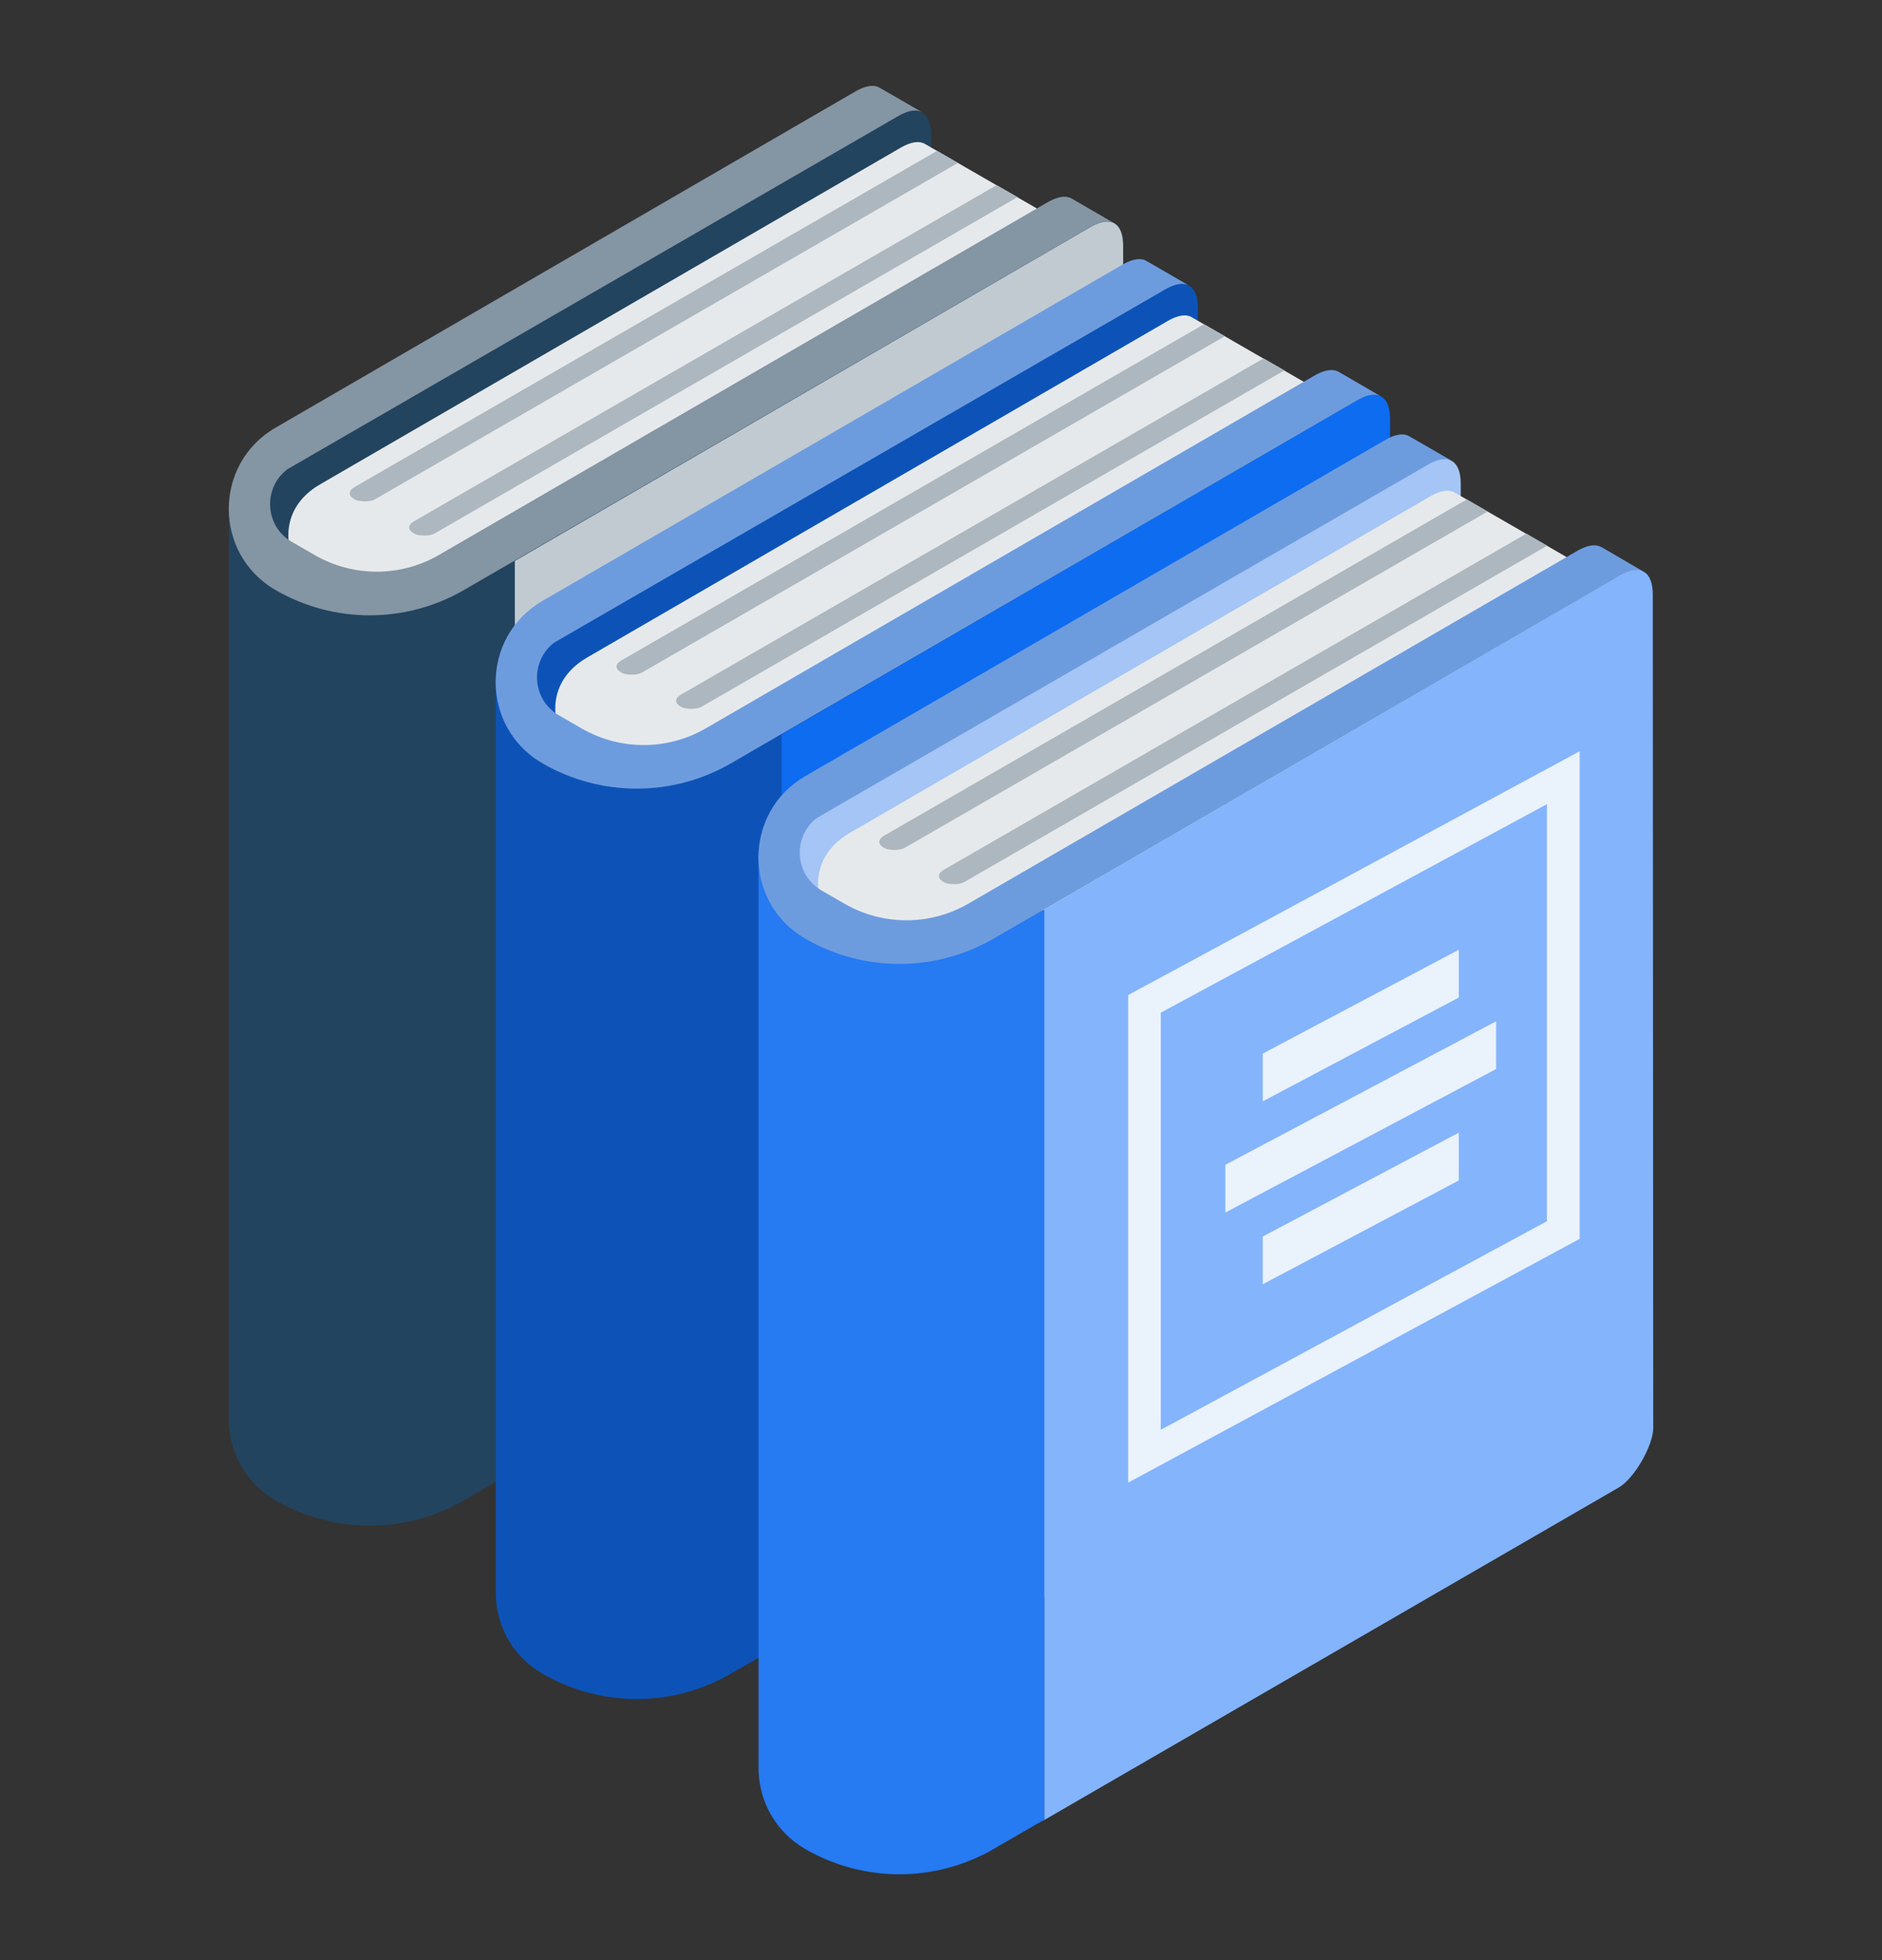 <?xml version="1.0" encoding="UTF-8"?>
<svg xmlns="http://www.w3.org/2000/svg" width="24" height="25" viewBox="0 0 24 25" fill="none">
  <rect x="0" y="0" width="24" height="25" fill="#333333" stroke="none"/>
  <path d="M11.873 1.723C11.873 1.573 11.833 1.476 11.761 1.434C11.688 1.393 11.492 1.319 11.363 1.394L3.313 5.9V17.806L11.439 13.112C11.634 13 11.879 12.577 11.878 12.351L14.202 2.844L13.884 2.7L11.874 3.442L11.873 1.723Z" fill="#22445F"></path>
  <path d="M4.026 6.212C3.19 6.768 4.009 8.042 4.879 7.54L5.287 7.304L12.951 2.872L13.076 2.8C13.205 2.725 13.31 2.71 13.382 2.751L11.806 1.842L11.806 1.843C11.733 1.792 11.624 1.804 11.487 1.883L4.093 6.171C4.07 6.184 4.048 6.198 4.026 6.212Z" fill="#E6E9EC"></path>
  <path d="M14.323 3.137C14.323 2.838 14.163 2.746 13.903 2.897L6.563 7.156V18.767L13.889 14.527C14.084 14.414 14.328 13.991 14.328 13.765L14.323 3.137Z" fill="#C1CAD1"></path>
  <path d="M14.225 2.858L14.226 2.858L14.22 2.855C14.221 2.856 14.223 2.857 14.225 2.858Z" fill="#E37A34"></path>
  <path d="M6.563 7.156C6.563 7.156 5.46 7.476 4.347 7.301C3.235 7.126 2.919 6.442 2.919 6.442V18.062C2.918 18.088 2.918 18.113 2.919 18.139V18.148L2.919 18.148C2.934 18.535 3.133 18.916 3.516 19.138C4.259 19.567 5.175 19.566 5.917 19.136L6.522 18.786C6.549 18.774 6.563 18.767 6.563 18.767V7.156H6.563Z" fill="#22445F"></path>
  <path d="M11.767 1.437L11.761 1.434C11.763 1.435 11.764 1.436 11.766 1.437L11.767 1.437Z" fill="#E37A34"></path>
  <path d="M13.668 2.533C13.667 2.532 13.666 2.531 13.665 2.531L13.661 2.528L13.66 2.529C13.588 2.491 13.486 2.507 13.359 2.58L5.594 7.08C5.105 7.362 4.503 7.362 4.014 7.08L3.723 6.912C3.372 6.71 3.353 6.22 3.665 5.985L11.329 1.553L11.454 1.481C11.583 1.406 11.688 1.391 11.76 1.432L11.228 1.125L11.227 1.125C11.155 1.075 11.046 1.087 10.909 1.166L3.515 5.454C2.718 5.915 2.718 7.067 3.516 7.527C4.259 7.956 5.175 7.955 5.917 7.525L13.779 2.968V2.968L13.903 2.895C14.028 2.823 14.13 2.807 14.202 2.843L13.668 2.533Z" fill="#8495A3"></path>
  <path d="M13.389 2.757L13.384 2.754C13.386 2.754 13.387 2.756 13.389 2.757L13.389 2.757Z" fill="#E37A34"></path>
  <path d="M4.523 6.211C4.438 6.26 4.438 6.321 4.523 6.37C4.58 6.403 4.722 6.403 4.779 6.37L12.216 2.078L11.95 1.924L4.523 6.211Z" fill="#ADB7BF"></path>
  <path d="M5.282 6.647C5.197 6.697 5.197 6.757 5.282 6.806C5.339 6.839 5.482 6.839 5.539 6.806L12.976 2.514L12.71 2.361L5.282 6.647Z" fill="#ADB7BF"></path>
  <path d="M15.277 3.933C15.277 3.784 15.237 3.686 15.164 3.644C15.092 3.603 14.896 3.529 14.767 3.605L6.717 8.11V20.016L14.843 15.323C15.038 15.21 15.282 14.787 15.282 14.562L17.605 5.055L17.288 4.91L15.278 5.653L15.277 3.933Z" fill="#0D53B7"></path>
  <path d="M7.43 8.422C6.594 8.979 7.413 10.252 8.283 9.75L8.691 9.514L16.355 5.083L16.48 5.011C16.609 4.935 16.714 4.921 16.786 4.962L15.21 4.053L15.209 4.053C15.137 4.003 15.028 4.014 14.891 4.094L7.496 8.381C7.474 8.395 7.452 8.408 7.43 8.422Z" fill="#E6E9EC"></path>
  <path d="M17.727 5.347C17.727 5.048 17.567 4.957 17.307 5.107L9.967 9.367V20.978L17.293 16.737C17.488 16.624 17.732 16.201 17.732 15.976L17.727 5.347Z" fill="#0E6CF1"></path>
  <path d="M17.629 5.069L17.629 5.068L17.623 5.065C17.625 5.066 17.627 5.067 17.629 5.069Z" fill="#E37A34"></path>
  <path d="M9.967 9.367C9.967 9.367 8.864 9.686 7.751 9.511C6.639 9.336 6.323 8.653 6.323 8.653V20.272C6.322 20.298 6.322 20.324 6.323 20.35V20.358L6.323 20.358C6.338 20.746 6.537 21.127 6.92 21.348C7.663 21.777 8.579 21.777 9.321 21.346L9.926 20.996C9.952 20.985 9.967 20.978 9.967 20.978V9.367H9.967Z" fill="#0D53B7"></path>
  <path d="M15.17 3.647L15.165 3.644C15.167 3.645 15.168 3.647 15.17 3.647L15.17 3.647Z" fill="#E37A34"></path>
  <path d="M17.072 4.743C17.071 4.742 17.07 4.742 17.069 4.741L17.065 4.739L17.064 4.739C16.992 4.702 16.889 4.717 16.763 4.79L8.998 9.291C8.509 9.573 7.907 9.573 7.418 9.291L7.127 9.123C6.776 8.92 6.757 8.43 7.069 8.195L14.733 3.764L14.857 3.692C14.987 3.617 15.091 3.602 15.164 3.643L14.632 3.335L14.631 3.335C14.559 3.285 14.45 3.297 14.313 3.376L6.918 7.664C6.121 8.126 6.122 9.277 6.92 9.737C7.663 10.166 8.579 10.166 9.321 9.736L17.183 5.178V5.178L17.307 5.106C17.432 5.033 17.534 5.017 17.606 5.053L17.072 4.743Z" fill="#6D9CDE"></path>
  <path d="M16.793 4.967L16.788 4.964C16.789 4.965 16.791 4.966 16.792 4.967L16.793 4.967Z" fill="#E37A34"></path>
  <path d="M7.926 8.422C7.841 8.471 7.841 8.531 7.926 8.58C7.983 8.613 8.126 8.613 8.183 8.58L15.62 4.288L15.354 4.135L7.926 8.422Z" fill="#ADB7BF"></path>
  <path d="M8.686 8.858C8.601 8.907 8.601 8.967 8.686 9.016C8.743 9.049 8.886 9.049 8.943 9.016L16.38 4.724L16.114 4.571L8.686 8.858Z" fill="#ADB7BF"></path>
  <path d="M18.628 6.169C18.628 6.019 18.587 5.922 18.515 5.88C18.443 5.839 18.247 5.765 18.117 5.84L10.068 10.346V22.252L18.194 17.558C18.389 17.446 18.633 17.023 18.633 16.797L20.956 7.29L20.638 7.146L18.629 7.888L18.628 6.169Z" fill="#A4C5F5"></path>
  <path d="M10.781 10.658C9.945 11.214 10.763 12.488 11.633 11.986L12.041 11.75L19.706 7.318L19.83 7.246C19.96 7.171 20.064 7.156 20.137 7.197L18.561 6.288L18.56 6.289C18.487 6.238 18.378 6.25 18.242 6.329L10.847 10.617C10.824 10.63 10.802 10.644 10.781 10.658Z" fill="#E6E9EC"></path>
  <path d="M21.077 7.583C21.077 7.284 20.917 7.192 20.658 7.343L13.317 11.602V23.213L20.643 18.972C20.839 18.86 21.083 18.437 21.083 18.211L21.077 7.583Z" fill="#84B4FB"></path>
  <path d="M20.98 7.304L20.98 7.304L20.974 7.3C20.976 7.302 20.978 7.303 20.98 7.304Z" fill="#E37A34"></path>
  <path d="M13.318 11.602C13.318 11.602 12.215 11.922 11.102 11.747C9.989 11.572 9.673 10.888 9.673 10.888V22.508C9.673 22.534 9.673 22.559 9.673 22.585V22.594L9.674 22.594C9.689 22.981 9.887 23.362 10.271 23.584C11.014 24.013 11.93 24.012 12.672 23.582L13.277 23.232C13.303 23.22 13.318 23.213 13.318 23.213V11.602H13.318Z" fill="#267AF2"></path>
  <path d="M18.521 5.883L18.516 5.88C18.517 5.881 18.519 5.882 18.52 5.883L18.521 5.883Z" fill="#E37A34"></path>
  <path d="M20.423 6.978C20.422 6.978 20.42 6.977 20.419 6.977L20.415 6.974L20.415 6.975C20.343 6.937 20.24 6.953 20.114 7.026L12.348 11.526C11.86 11.808 11.258 11.808 10.769 11.526L10.478 11.358C10.127 11.155 10.107 10.666 10.419 10.431L18.084 5.999L18.208 5.927C18.337 5.852 18.442 5.837 18.515 5.878L17.983 5.571L17.982 5.571C17.909 5.521 17.8 5.532 17.664 5.612L10.269 9.899C9.472 10.361 9.473 11.512 10.271 11.973C11.014 12.402 11.929 12.401 12.672 11.971L20.534 7.414V7.414L20.658 7.341C20.783 7.269 20.884 7.253 20.956 7.289L20.423 6.978Z" fill="#6D9CDE"></path>
  <path d="M20.144 7.202L20.139 7.199C20.14 7.2 20.142 7.202 20.143 7.203L20.144 7.202Z" fill="#E37A34"></path>
  <path d="M11.277 10.657C11.192 10.706 11.192 10.767 11.277 10.816C11.334 10.849 11.476 10.849 11.533 10.816L18.971 6.524L18.705 6.37L11.277 10.657Z" fill="#ADB7BF"></path>
  <path d="M12.037 11.093C11.952 11.143 11.952 11.203 12.037 11.252C12.094 11.285 12.236 11.285 12.293 11.252L19.73 6.96L19.465 6.806L12.037 11.093Z" fill="#ADB7BF"></path>
  <path d="M20.144 9.582V15.801L14.387 18.91V12.691L20.144 9.582ZM14.803 18.236L19.727 15.576V10.257L14.803 12.916V18.236Z" fill="#EAF2FC"></path>
  <path d="M16.103 14.047L18.603 12.723V12.113L16.103 13.438V14.047Z" fill="#EAF2FC"></path>
  <path d="M15.626 15.465L19.079 13.635V13.026L15.626 14.856V15.465Z" fill="#EAF2FC"></path>
  <path d="M16.103 16.38L18.603 15.056V14.446L16.103 15.771V16.38Z" fill="#EAF2FC"></path>
</svg>
